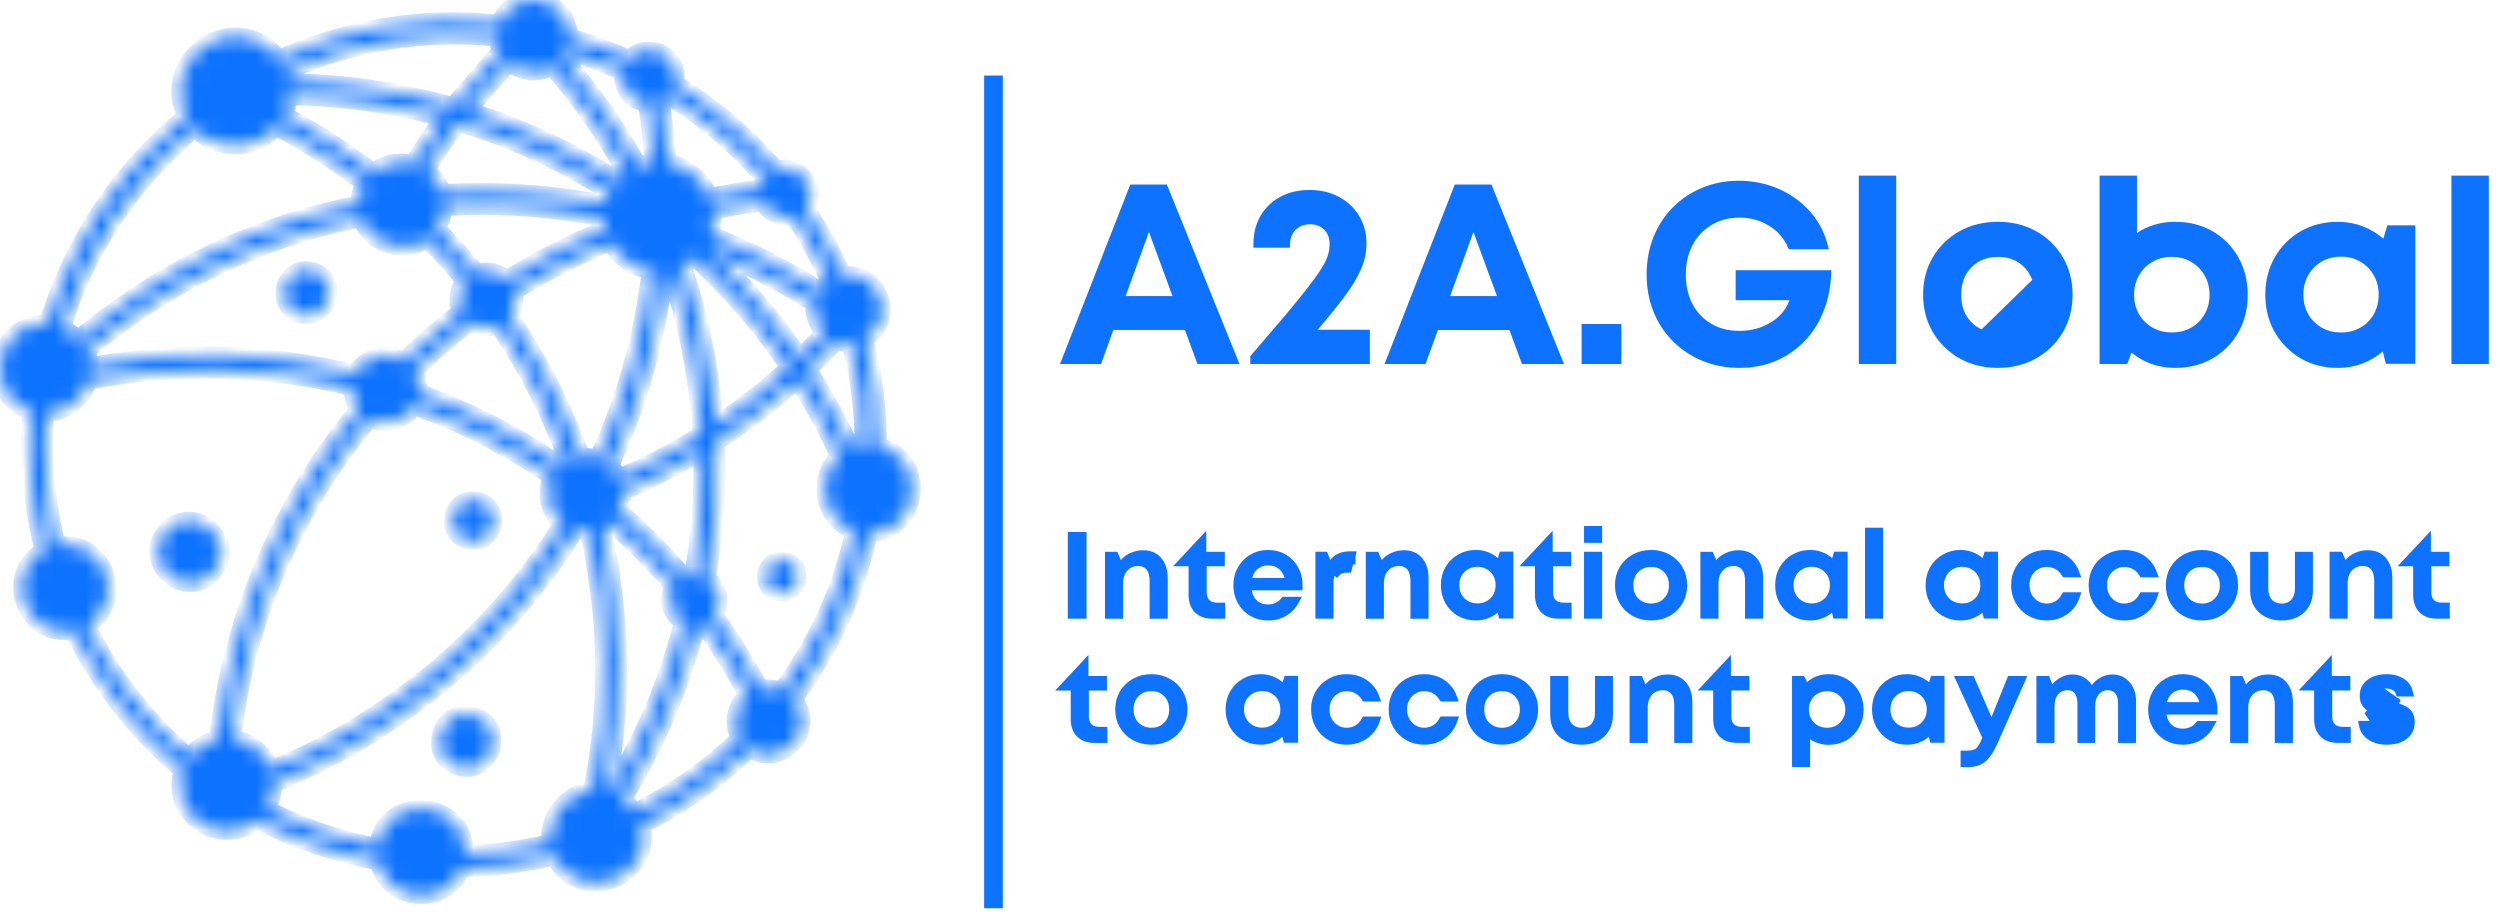 <svg width="161" height="59" viewBox="0 0 161 59" fill="none" xmlns="http://www.w3.org/2000/svg">
<mask id="path-1-inside-1_84_1780" fill="white">
<path d="M13.643 36.957C11.779 38.868 8.877 36.039 10.741 34.124C12.604 32.214 15.506 35.047 13.643 36.957ZM55.979 34.359C55.175 38.147 53.556 41.801 51.125 45.039C52.752 46.922 50.348 49.62 48.289 48.253C46.187 50.295 43.833 51.932 41.333 53.166C42.179 56.657 37.235 58.378 35.685 55.184C33.758 55.655 31.77 55.92 29.75 55.957C28.706 58.489 24.958 58.16 24.348 55.518C21.65 55.022 18.918 54.082 16.535 52.837C14.206 54.761 10.808 52.507 11.733 49.626C8.762 47.141 6.377 44.082 4.691 40.639C1.637 41.201 0.06 37.016 2.771 35.445C2.029 32.574 1.748 29.557 1.991 26.503C-1.175 25.526 -0.377 20.62 3.058 20.82C4.681 15.38 7.86 10.814 11.966 7.472C10.181 3.987 14.708 0.52 17.589 3.328C17.729 3.464 17.85 3.609 17.964 3.762C22.312 1.789 27.193 0.943 32.152 1.487C33.075 -0.936 36.718 -0.222 36.666 2.362C37.977 2.728 39.266 3.197 40.518 3.766C41.76 2.447 43.9 3.647 43.498 5.343C44.208 5.776 44.908 6.255 45.591 6.768C47.214 7.978 48.723 9.393 50.033 10.922C51.454 10.38 52.8 12.086 51.881 13.339C52.827 14.732 53.629 16.195 54.293 17.707C56.662 17.357 57.827 20.62 55.712 21.822C56.291 24.076 56.579 26.393 56.573 28.712C59.825 29.457 59.314 34.312 55.979 34.359ZM49.156 13.057C48.077 13.193 46.995 13.38 45.925 13.605C45.973 14.101 45.914 14.607 45.754 15.082C48.181 16.028 50.539 17.222 52.785 18.657L53.354 18.089C52.987 17.259 52.581 16.445 52.137 15.657C51.804 15.068 51.443 14.486 51.062 13.924C50.331 14.143 49.481 13.778 49.156 13.057ZM26.973 25.245C30.158 26.393 33.237 27.959 36.129 29.947C36.248 29.843 36.379 29.755 36.51 29.682C35.408 26.645 33.927 23.712 32.058 20.97C31.483 21.22 30.804 21.164 30.273 20.793C29.018 21.749 27.814 22.787 26.66 23.91C26.91 24.316 27.014 24.787 26.973 25.245ZM38.968 13.105C39.025 12.86 39.114 12.614 39.229 12.384C36.164 10.432 32.891 8.945 29.514 7.922C28.779 8.907 28.096 9.92 27.464 10.949C27.95 11.289 28.325 11.784 28.502 12.399C32.006 12.187 35.523 12.42 38.968 13.105ZM38.868 14.086C35.487 13.401 32.037 13.168 28.602 13.38C28.564 13.841 28.414 14.289 28.154 14.691C29.06 15.61 29.916 16.559 30.721 17.541C31.358 17.322 32.11 17.457 32.616 17.97C34.645 16.691 36.77 15.605 38.952 14.718C38.906 14.514 38.879 14.299 38.868 14.086ZM23.245 14.086C16.893 15.36 10.804 18.209 5.593 22.614C5.718 22.912 5.791 23.23 5.808 23.549C11.466 22.495 17.285 22.641 22.912 24.024C23.006 23.847 23.127 23.68 23.273 23.532C23.998 22.793 25.131 22.682 25.971 23.216C27.145 22.072 28.373 21.012 29.645 20.041C29.364 19.416 29.448 18.657 29.912 18.11C29.15 17.18 28.335 16.278 27.475 15.405C26.012 16.466 23.841 15.782 23.245 14.086ZM37.45 29.384C37.793 29.347 38.137 29.389 38.473 29.499C40.252 25.647 41.385 21.57 41.854 17.436C40.816 17.274 39.818 16.587 39.302 15.636C37.166 16.503 35.096 17.561 33.112 18.82C33.241 19.337 33.148 19.895 32.829 20.349C34.77 23.195 36.31 26.232 37.45 29.384ZM39.323 30.001C39.558 30.214 39.741 30.466 39.87 30.73C41.677 29.947 43.431 29.03 45.123 27.97C44.918 24.389 44.235 20.841 43.064 17.416C42.991 17.432 42.918 17.443 42.846 17.453C42.36 21.759 41.187 26.001 39.323 30.001ZM39.87 32.855C41.406 34.197 42.814 35.632 44.1 37.141C44.256 37.072 44.423 37.036 44.596 37.026C45.054 34.401 45.241 31.743 45.168 29.097C43.535 30.089 41.85 30.955 40.11 31.697C40.127 32.093 40.048 32.491 39.87 32.855ZM46.066 27.364C47.716 26.264 49.298 25.03 50.789 23.657C49.073 21.116 47.033 18.726 44.731 16.611C44.5 16.809 44.256 16.978 43.993 17.107C45.127 20.439 45.821 23.882 46.066 27.364ZM51.516 22.974C52.037 22.474 52.55 21.957 53.045 21.42C52.591 20.945 52.331 20.28 52.429 19.587C50.248 18.178 47.962 17.003 45.602 16.074C47.841 18.168 49.829 20.501 51.516 22.974ZM42.585 6.501C42.793 7.818 42.939 9.137 43.018 10.457C44.187 10.662 45.258 11.528 45.696 12.651C46.808 12.416 47.925 12.222 49.048 12.082C49.083 11.899 49.156 11.716 49.26 11.553C47.481 9.455 45.362 7.645 43.012 6.199C42.883 6.324 42.741 6.428 42.585 6.501ZM36.237 3.668C38.143 5.855 39.773 8.193 41.129 10.647C41.42 10.53 41.725 10.457 42.037 10.426C41.958 9.168 41.818 7.922 41.618 6.674C40.643 6.57 39.929 5.609 40.089 4.649C38.927 4.122 37.71 3.678 36.448 3.318C36.385 3.439 36.316 3.557 36.237 3.668ZM30.158 7.091C33.504 8.141 36.743 9.632 39.787 11.57L40.279 11.122C38.958 8.73 37.37 6.455 35.523 4.33C34.62 4.857 33.539 4.67 32.818 4.053L30.158 7.091ZM18.439 4.643C18.512 4.843 18.564 5.045 18.602 5.253C22.15 5.301 25.7 5.814 29.145 6.795L32.208 3.266C32.093 3.02 32.027 2.753 32.006 2.468C27.385 1.987 22.718 2.718 18.439 4.643ZM18.314 7.378C20.302 8.432 22.223 9.659 24.05 11.068C24.781 10.443 25.731 10.297 26.57 10.53C27.173 9.545 27.814 8.578 28.508 7.634C25.277 6.747 21.958 6.282 18.633 6.234C18.596 6.626 18.487 7.014 18.314 7.378ZM4.05 21.053L5.062 21.78C10.391 17.301 16.612 14.409 23.089 13.116C23.1 12.672 23.214 12.228 23.435 11.83C21.633 10.443 19.739 9.232 17.77 8.203C16.404 9.753 13.987 9.801 12.556 8.303C8.533 11.611 5.485 16.272 4.05 21.053ZM23.085 26.33C22.787 25.928 22.645 25.449 22.656 24.968C17.077 23.601 11.293 23.48 5.687 24.566C5.316 25.814 4.164 26.582 2.968 26.628C2.743 29.526 3.006 32.386 3.7 35.109C6.721 34.589 8.277 38.701 5.614 40.289C7.202 43.51 9.431 46.378 12.191 48.728C12.608 48.16 13.231 47.73 13.998 47.574C14.864 39.97 17.891 32.557 23.085 26.33ZM17.441 49.511C25.027 46.453 31.812 40.778 36.206 33.701C35.293 32.986 35.033 31.722 35.523 30.726C32.721 28.805 29.739 27.291 26.654 26.18C26.064 27.134 24.802 27.464 23.831 26.968C18.8 33.001 15.856 40.174 14.983 47.539C16.075 47.674 17.073 48.468 17.441 49.511ZM37.852 34.207C37.596 34.222 37.339 34.201 37.093 34.135C32.554 41.489 25.506 47.361 17.62 50.497C17.625 51.087 17.468 51.62 17.191 52.068C19.368 53.187 21.843 54.036 24.291 54.505C24.745 50.962 30.079 51.395 29.954 54.97C31.806 54.918 33.633 54.674 35.408 54.245C35.235 52.674 36.343 51.062 38.102 50.885C39.202 45.372 39.114 39.682 37.852 34.207ZM39.27 50.999C41.41 47.553 42.966 43.853 43.948 40.036C43.143 39.603 42.873 38.539 43.348 37.778C42.104 36.316 40.748 34.932 39.266 33.639C39.118 33.764 38.962 33.868 38.795 33.957C40.089 39.536 40.193 45.341 39.093 50.957C39.15 50.962 39.212 50.978 39.27 50.999ZM48.108 44.786C47.256 43.191 46.291 41.635 45.21 40.147C45.112 40.178 45.012 40.205 44.912 40.216C43.92 44.12 42.335 47.91 40.158 51.437L40.92 52.241C43.373 51.024 45.629 49.432 47.602 47.518C47.1 46.63 47.287 45.462 48.108 44.786ZM54.971 34.191C53.018 33.493 52.429 30.841 54.006 29.395C53.25 27.724 52.356 26.08 51.339 24.493C49.693 25.986 47.952 27.322 46.129 28.501C46.254 31.426 46.062 34.364 45.55 37.266C46.337 37.751 46.548 38.837 46.004 39.572C47.116 41.107 48.112 42.705 48.985 44.353C49.418 44.249 49.877 44.286 50.293 44.453C52.491 41.524 54.162 37.924 54.971 34.191ZM55.566 28.664C55.566 26.424 55.285 24.228 54.741 22.107C54.439 22.124 54.141 22.076 53.875 21.972C53.291 22.61 52.685 23.22 52.068 23.809C53.123 25.443 54.052 27.134 54.841 28.861C55.075 28.764 55.321 28.695 55.566 28.664ZM50.618 36.097C49.266 35.72 48.698 37.782 50.05 38.157C51.395 38.535 51.971 36.472 50.618 36.097ZM30.245 34.855C31.989 35.13 32.412 32.474 30.668 32.197C28.925 31.922 28.502 34.578 30.245 34.855ZM30.485 46.055C28.279 45.445 27.343 48.812 29.556 49.422C31.764 50.032 32.693 46.666 30.485 46.055ZM20.12 17.416C18.262 16.899 17.473 19.739 19.337 20.255C21.195 20.766 21.979 17.928 20.12 17.416Z"/>
</mask>
<path d="M13.643 36.957C11.779 38.868 8.877 36.039 10.741 34.124C12.604 32.214 15.506 35.047 13.643 36.957ZM55.979 34.359C55.175 38.147 53.556 41.801 51.125 45.039C52.752 46.922 50.348 49.62 48.289 48.253C46.187 50.295 43.833 51.932 41.333 53.166C42.179 56.657 37.235 58.378 35.685 55.184C33.758 55.655 31.77 55.92 29.75 55.957C28.706 58.489 24.958 58.16 24.348 55.518C21.65 55.022 18.918 54.082 16.535 52.837C14.206 54.761 10.808 52.507 11.733 49.626C8.762 47.141 6.377 44.082 4.691 40.639C1.637 41.201 0.06 37.016 2.771 35.445C2.029 32.574 1.748 29.557 1.991 26.503C-1.175 25.526 -0.377 20.62 3.058 20.82C4.681 15.38 7.86 10.814 11.966 7.472C10.181 3.987 14.708 0.52 17.589 3.328C17.729 3.464 17.85 3.609 17.964 3.762C22.312 1.789 27.193 0.943 32.152 1.487C33.075 -0.936 36.718 -0.222 36.666 2.362C37.977 2.728 39.266 3.197 40.518 3.766C41.76 2.447 43.9 3.647 43.498 5.343C44.208 5.776 44.908 6.255 45.591 6.768C47.214 7.978 48.723 9.393 50.033 10.922C51.454 10.38 52.8 12.086 51.881 13.339C52.827 14.732 53.629 16.195 54.293 17.707C56.662 17.357 57.827 20.62 55.712 21.822C56.291 24.076 56.579 26.393 56.573 28.712C59.825 29.457 59.314 34.312 55.979 34.359ZM49.156 13.057C48.077 13.193 46.995 13.38 45.925 13.605C45.973 14.101 45.914 14.607 45.754 15.082C48.181 16.028 50.539 17.222 52.785 18.657L53.354 18.089C52.987 17.259 52.581 16.445 52.137 15.657C51.804 15.068 51.443 14.486 51.062 13.924C50.331 14.143 49.481 13.778 49.156 13.057ZM26.973 25.245C30.158 26.393 33.237 27.959 36.129 29.947C36.248 29.843 36.379 29.755 36.51 29.682C35.408 26.645 33.927 23.712 32.058 20.97C31.483 21.22 30.804 21.164 30.273 20.793C29.018 21.749 27.814 22.787 26.66 23.91C26.91 24.316 27.014 24.787 26.973 25.245ZM38.968 13.105C39.025 12.86 39.114 12.614 39.229 12.384C36.164 10.432 32.891 8.945 29.514 7.922C28.779 8.907 28.096 9.92 27.464 10.949C27.95 11.289 28.325 11.784 28.502 12.399C32.006 12.187 35.523 12.42 38.968 13.105ZM38.868 14.086C35.487 13.401 32.037 13.168 28.602 13.38C28.564 13.841 28.414 14.289 28.154 14.691C29.06 15.61 29.916 16.559 30.721 17.541C31.358 17.322 32.11 17.457 32.616 17.97C34.645 16.691 36.77 15.605 38.952 14.718C38.906 14.514 38.879 14.299 38.868 14.086ZM23.245 14.086C16.893 15.36 10.804 18.209 5.593 22.614C5.718 22.912 5.791 23.23 5.808 23.549C11.466 22.495 17.285 22.641 22.912 24.024C23.006 23.847 23.127 23.68 23.273 23.532C23.998 22.793 25.131 22.682 25.971 23.216C27.145 22.072 28.373 21.012 29.645 20.041C29.364 19.416 29.448 18.657 29.912 18.11C29.15 17.18 28.335 16.278 27.475 15.405C26.012 16.466 23.841 15.782 23.245 14.086ZM37.45 29.384C37.793 29.347 38.137 29.389 38.473 29.499C40.252 25.647 41.385 21.57 41.854 17.436C40.816 17.274 39.818 16.587 39.302 15.636C37.166 16.503 35.096 17.561 33.112 18.82C33.241 19.337 33.148 19.895 32.829 20.349C34.77 23.195 36.31 26.232 37.45 29.384ZM39.323 30.001C39.558 30.214 39.741 30.466 39.87 30.73C41.677 29.947 43.431 29.03 45.123 27.97C44.918 24.389 44.235 20.841 43.064 17.416C42.991 17.432 42.918 17.443 42.846 17.453C42.36 21.759 41.187 26.001 39.323 30.001ZM39.87 32.855C41.406 34.197 42.814 35.632 44.1 37.141C44.256 37.072 44.423 37.036 44.596 37.026C45.054 34.401 45.241 31.743 45.168 29.097C43.535 30.089 41.85 30.955 40.11 31.697C40.127 32.093 40.048 32.491 39.87 32.855ZM46.066 27.364C47.716 26.264 49.298 25.03 50.789 23.657C49.073 21.116 47.033 18.726 44.731 16.611C44.5 16.809 44.256 16.978 43.993 17.107C45.127 20.439 45.821 23.882 46.066 27.364ZM51.516 22.974C52.037 22.474 52.55 21.957 53.045 21.42C52.591 20.945 52.331 20.28 52.429 19.587C50.248 18.178 47.962 17.003 45.602 16.074C47.841 18.168 49.829 20.501 51.516 22.974ZM42.585 6.501C42.793 7.818 42.939 9.137 43.018 10.457C44.187 10.662 45.258 11.528 45.696 12.651C46.808 12.416 47.925 12.222 49.048 12.082C49.083 11.899 49.156 11.716 49.26 11.553C47.481 9.455 45.362 7.645 43.012 6.199C42.883 6.324 42.741 6.428 42.585 6.501ZM36.237 3.668C38.143 5.855 39.773 8.193 41.129 10.647C41.42 10.53 41.725 10.457 42.037 10.426C41.958 9.168 41.818 7.922 41.618 6.674C40.643 6.57 39.929 5.609 40.089 4.649C38.927 4.122 37.71 3.678 36.448 3.318C36.385 3.439 36.316 3.557 36.237 3.668ZM30.158 7.091C33.504 8.141 36.743 9.632 39.787 11.57L40.279 11.122C38.958 8.73 37.37 6.455 35.523 4.33C34.62 4.857 33.539 4.67 32.818 4.053L30.158 7.091ZM18.439 4.643C18.512 4.843 18.564 5.045 18.602 5.253C22.15 5.301 25.7 5.814 29.145 6.795L32.208 3.266C32.093 3.02 32.027 2.753 32.006 2.468C27.385 1.987 22.718 2.718 18.439 4.643ZM18.314 7.378C20.302 8.432 22.223 9.659 24.05 11.068C24.781 10.443 25.731 10.297 26.57 10.53C27.173 9.545 27.814 8.578 28.508 7.634C25.277 6.747 21.958 6.282 18.633 6.234C18.596 6.626 18.487 7.014 18.314 7.378ZM4.05 21.053L5.062 21.78C10.391 17.301 16.612 14.409 23.089 13.116C23.1 12.672 23.214 12.228 23.435 11.83C21.633 10.443 19.739 9.232 17.77 8.203C16.404 9.753 13.987 9.801 12.556 8.303C8.533 11.611 5.485 16.272 4.05 21.053ZM23.085 26.33C22.787 25.928 22.645 25.449 22.656 24.968C17.077 23.601 11.293 23.48 5.687 24.566C5.316 25.814 4.164 26.582 2.968 26.628C2.743 29.526 3.006 32.386 3.7 35.109C6.721 34.589 8.277 38.701 5.614 40.289C7.202 43.51 9.431 46.378 12.191 48.728C12.608 48.16 13.231 47.73 13.998 47.574C14.864 39.97 17.891 32.557 23.085 26.33ZM17.441 49.511C25.027 46.453 31.812 40.778 36.206 33.701C35.293 32.986 35.033 31.722 35.523 30.726C32.721 28.805 29.739 27.291 26.654 26.18C26.064 27.134 24.802 27.464 23.831 26.968C18.8 33.001 15.856 40.174 14.983 47.539C16.075 47.674 17.073 48.468 17.441 49.511ZM37.852 34.207C37.596 34.222 37.339 34.201 37.093 34.135C32.554 41.489 25.506 47.361 17.62 50.497C17.625 51.087 17.468 51.62 17.191 52.068C19.368 53.187 21.843 54.036 24.291 54.505C24.745 50.962 30.079 51.395 29.954 54.97C31.806 54.918 33.633 54.674 35.408 54.245C35.235 52.674 36.343 51.062 38.102 50.885C39.202 45.372 39.114 39.682 37.852 34.207ZM39.27 50.999C41.41 47.553 42.966 43.853 43.948 40.036C43.143 39.603 42.873 38.539 43.348 37.778C42.104 36.316 40.748 34.932 39.266 33.639C39.118 33.764 38.962 33.868 38.795 33.957C40.089 39.536 40.193 45.341 39.093 50.957C39.15 50.962 39.212 50.978 39.27 50.999ZM48.108 44.786C47.256 43.191 46.291 41.635 45.21 40.147C45.112 40.178 45.012 40.205 44.912 40.216C43.92 44.12 42.335 47.91 40.158 51.437L40.92 52.241C43.373 51.024 45.629 49.432 47.602 47.518C47.1 46.63 47.287 45.462 48.108 44.786ZM54.971 34.191C53.018 33.493 52.429 30.841 54.006 29.395C53.25 27.724 52.356 26.08 51.339 24.493C49.693 25.986 47.952 27.322 46.129 28.501C46.254 31.426 46.062 34.364 45.55 37.266C46.337 37.751 46.548 38.837 46.004 39.572C47.116 41.107 48.112 42.705 48.985 44.353C49.418 44.249 49.877 44.286 50.293 44.453C52.491 41.524 54.162 37.924 54.971 34.191ZM55.566 28.664C55.566 26.424 55.285 24.228 54.741 22.107C54.439 22.124 54.141 22.076 53.875 21.972C53.291 22.61 52.685 23.22 52.068 23.809C53.123 25.443 54.052 27.134 54.841 28.861C55.075 28.764 55.321 28.695 55.566 28.664ZM50.618 36.097C49.266 35.72 48.698 37.782 50.05 38.157C51.395 38.535 51.971 36.472 50.618 36.097ZM30.245 34.855C31.989 35.13 32.412 32.474 30.668 32.197C28.925 31.922 28.502 34.578 30.245 34.855ZM30.485 46.055C28.279 45.445 27.343 48.812 29.556 49.422C31.764 50.032 32.693 46.666 30.485 46.055ZM20.12 17.416C18.262 16.899 17.473 19.739 19.337 20.255C21.195 20.766 21.979 17.928 20.12 17.416Z" fill="#0D72FF" stroke="#0D72FF" stroke-width="1.067" mask="url(#path-1-inside-1_84_1780)"/>
<path d="M74.969 12.15L79.428 23.175H77.302L76.558 21.158L76.493 20.983H76.307H71.699H71.512L71.448 21.159L70.72 23.175H68.656L72.973 12.15H74.969ZM74.241 14.85L73.989 14.165L73.74 14.851L72.24 18.976L72.11 19.333H72.491H75.507H75.889L75.758 18.975L74.241 14.85Z" fill="#0D72FF" stroke="#0D72FF" stroke-width="0.533"/>
<path d="M84.658 21.062L84.284 21.502H84.861H87.953V23.177H80.786V23.034C81.662 22.016 82.4 21.155 82.998 20.449L82.999 20.448C83.611 19.719 84.105 19.11 84.481 18.623L84.481 18.622C84.854 18.136 85.148 17.726 85.355 17.392L85.355 17.391C85.562 17.053 85.708 16.749 85.784 16.483L85.785 16.482C85.857 16.223 85.894 15.968 85.894 15.718C85.894 15.277 85.758 14.896 85.466 14.605C85.176 14.315 84.801 14.177 84.37 14.177C83.926 14.177 83.542 14.319 83.248 14.613C82.964 14.896 82.825 15.262 82.812 15.685H80.986C80.991 15.068 81.128 14.528 81.393 14.059C81.668 13.581 82.052 13.203 82.549 12.926L82.549 12.926L82.551 12.925C83.041 12.648 83.634 12.502 84.336 12.502C85.015 12.502 85.603 12.643 86.109 12.919L86.109 12.919L86.11 12.92C86.619 13.194 87.013 13.565 87.3 14.04L87.3 14.04L87.3 14.041C87.589 14.511 87.736 15.058 87.736 15.685C87.736 16 87.694 16.319 87.611 16.643C87.529 16.956 87.38 17.317 87.16 17.725L87.159 17.726C86.945 18.126 86.636 18.595 86.225 19.131L86.224 19.132C85.815 19.673 85.294 20.314 84.658 21.062Z" fill="#0D72FF" stroke="#0D72FF" stroke-width="0.533"/>
<path d="M95.868 12.15L100.327 23.175H98.2L97.456 21.158L97.392 20.984H97.206H92.597H92.41L92.347 21.16L91.618 23.175H89.555L93.871 12.15H95.868ZM95.139 14.85L94.888 14.166L94.638 14.851L93.138 18.976L93.008 19.334H93.389H96.406H96.788L96.656 18.975L95.139 14.85Z" fill="#0D72FF" stroke="#0D72FF" stroke-width="0.533"/>
<path d="M102.122 23.176V21.134H104.147V23.176H102.122Z" fill="#0D72FF" stroke="#0D72FF" stroke-width="0.533"/>
<path d="M115.243 19.066H112.043V17.666H117.66C117.625 18.445 117.482 19.163 117.235 19.822L117.235 19.823C116.963 20.558 116.575 21.192 116.074 21.725L116.073 21.726C115.576 22.26 114.983 22.677 114.295 22.98C113.615 23.274 112.856 23.424 112.018 23.424C111.204 23.424 110.453 23.282 109.76 23.002C109.063 22.715 108.457 22.315 107.939 21.801L107.938 21.801C107.42 21.29 107.019 20.682 106.732 19.974C106.45 19.271 106.31 18.508 106.31 17.682C106.31 16.841 106.448 16.075 106.724 15.381C107.005 14.68 107.4 14.072 107.909 13.552C108.416 13.035 109.015 12.632 109.711 12.346L109.711 12.346L109.713 12.345C110.405 12.055 111.155 11.907 111.968 11.907C112.893 11.907 113.74 12.088 114.516 12.441C115.297 12.799 115.948 13.291 116.471 13.919C116.924 14.465 117.243 15.085 117.431 15.782H115.37C115.098 15.182 114.677 14.7 114.111 14.341C113.493 13.945 112.792 13.749 112.018 13.749C111.296 13.749 110.647 13.918 110.08 14.263C109.522 14.6 109.083 15.062 108.767 15.647L108.767 15.647L108.766 15.649C108.452 16.24 108.301 16.92 108.301 17.682C108.301 18.431 108.45 19.103 108.756 19.696L108.756 19.696L108.757 19.698C109.067 20.287 109.506 20.749 110.066 21.079L110.066 21.079C110.634 21.413 111.288 21.574 112.018 21.574C112.813 21.574 113.532 21.384 114.173 20.994C114.814 20.605 115.259 20.081 115.494 19.422L115.621 19.066H115.243Z" fill="#0D72FF" stroke="#0D72FF" stroke-width="0.533"/>
<path d="M119.974 23.176V11.576H121.849V23.176H119.974Z" fill="#0D72FF" stroke="#0D72FF" stroke-width="0.533"/>
<path d="M126.321 22.844C127.004 23.229 127.785 23.425 128.673 23.425C129.541 23.425 130.314 23.229 130.999 22.843C131.687 22.449 132.226 21.922 132.618 21.257C133.008 20.591 133.206 19.836 133.206 18.984C133.206 18.127 133.008 17.37 132.618 16.702L126.321 22.844ZM126.321 22.844C125.638 22.45 125.099 21.922 124.702 21.256C124.312 20.59 124.114 19.836 124.114 18.984C124.114 18.127 124.312 17.37 124.702 16.702C125.099 16.033 125.637 15.508 126.319 15.125C127.003 14.745 127.784 14.55 128.673 14.55C129.541 14.55 130.315 14.745 131.001 15.125C131.687 15.508 132.225 16.033 132.617 16.702L126.321 22.844ZM130.563 20.937L130.564 20.936C131.057 20.429 131.298 19.771 131.298 18.984C131.298 18.198 131.057 17.538 130.564 17.031L130.563 17.031C130.068 16.524 129.43 16.275 128.673 16.275C127.905 16.275 127.259 16.523 126.765 17.031C126.269 17.539 126.031 18.199 126.031 18.984C126.031 19.77 126.269 20.429 126.765 20.936C127.259 21.445 127.905 21.692 128.673 21.692C129.43 21.692 130.068 21.444 130.563 20.937Z" fill="#0D72FF" stroke="#0D72FF" stroke-width="0.533"/>
<path d="M142.353 15.122L142.353 15.122C143.016 15.505 143.535 16.029 143.912 16.697L143.912 16.698C144.292 17.367 144.486 18.125 144.486 18.983C144.486 19.848 144.292 20.61 143.912 21.276L143.912 21.277C143.536 21.941 143.016 22.465 142.352 22.852C141.698 23.23 140.937 23.425 140.061 23.425C139.551 23.425 139.075 23.342 138.635 23.182L138.635 23.182C138.191 23.022 137.794 22.792 137.441 22.496L137.151 22.252L137.019 22.607L136.809 23.175H135.478V11.575H137.353V15.008V15.517L137.771 15.227C138.084 15.011 138.433 14.846 138.82 14.73L138.82 14.73L138.822 14.73C139.213 14.611 139.624 14.55 140.061 14.55C140.937 14.55 141.698 14.744 142.353 15.122ZM141.243 21.332L141.244 21.331C141.652 21.097 141.973 20.773 142.208 20.367L142.208 20.367L142.21 20.365C142.444 19.951 142.561 19.488 142.561 18.983C142.561 18.48 142.444 18.019 142.209 17.609C141.974 17.199 141.654 16.873 141.246 16.637C140.838 16.393 140.374 16.275 139.861 16.275C139.355 16.275 138.891 16.394 138.477 16.636C138.069 16.872 137.746 17.198 137.512 17.61L137.512 17.611C137.281 18.021 137.169 18.482 137.169 18.983C137.169 19.486 137.281 19.945 137.512 20.355L137.512 20.355L137.514 20.359C137.748 20.762 138.071 21.082 138.475 21.321L138.475 21.321L138.478 21.323C138.894 21.561 139.357 21.675 139.861 21.675C140.371 21.675 140.835 21.564 141.243 21.332Z" fill="#0D72FF" stroke="#0D72FF" stroke-width="0.533"/>
<path d="M153.281 22.432C152.915 22.741 152.502 22.985 152.041 23.162C151.583 23.337 151.091 23.427 150.562 23.427C149.709 23.427 148.956 23.232 148.297 22.848C147.637 22.454 147.113 21.927 146.726 21.261C146.346 20.595 146.153 19.834 146.153 18.969C146.153 18.124 146.345 17.37 146.726 16.702C147.114 16.032 147.636 15.507 148.295 15.125C148.955 14.746 149.708 14.552 150.562 14.552C151.101 14.552 151.602 14.645 152.065 14.826L152.065 14.826L152.066 14.826C152.531 15.005 152.946 15.254 153.312 15.57L153.623 15.84L153.742 15.446L153.943 14.777H155.278V23.161H153.855L153.713 22.573L153.611 22.153L153.281 22.432ZM152.134 21.335L152.135 21.334C152.547 21.1 152.872 20.776 153.102 20.367C153.337 19.952 153.453 19.483 153.453 18.969C153.453 18.467 153.337 18.006 153.102 17.596C152.872 17.183 152.549 16.858 152.138 16.622C151.727 16.38 151.265 16.261 150.762 16.261C150.247 16.261 149.78 16.379 149.368 16.622C148.964 16.859 148.646 17.185 148.413 17.596L148.413 17.597C148.182 18.007 148.07 18.468 148.07 18.969C148.07 19.482 148.181 19.946 148.413 20.358L148.413 20.358L148.414 20.361C148.648 20.763 148.966 21.083 149.367 21.323L149.367 21.323L149.37 21.325C149.782 21.564 150.248 21.677 150.762 21.677C151.263 21.677 151.723 21.566 152.134 21.335Z" fill="#0D72FF" stroke="#0D72FF" stroke-width="0.533"/>
<path d="M158.138 23.176V11.576H160.013V23.176H158.138Z" fill="#0D72FF" stroke="#0D72FF" stroke-width="0.533"/>
<path d="M69.032 39.576V34.526H69.707V39.576H69.032Z" fill="#0D72FF" stroke="#0D72FF" stroke-width="0.533"/>
<path d="M74.575 36.102L74.575 36.102L74.576 36.104C74.806 36.365 74.935 36.732 74.935 37.236V39.578H74.302V37.419C74.302 37.071 74.236 36.76 74.061 36.532C73.876 36.291 73.603 36.186 73.293 36.186C72.926 36.186 72.61 36.317 72.382 36.588C72.156 36.85 72.06 37.191 72.06 37.578V39.578H71.427V35.803H71.783L71.939 36.173L72.11 36.578L72.391 36.239C72.522 36.081 72.694 35.952 72.911 35.854L72.911 35.854L72.915 35.853C73.127 35.754 73.359 35.703 73.618 35.703C74.04 35.703 74.349 35.841 74.575 36.102Z" fill="#0D72FF" stroke="#0D72FF" stroke-width="0.533"/>
<path d="M76.544 36.202H76.158L77.419 34.854V35.536V35.802H77.686H78.611V36.202H77.711H77.445V36.469V38.152C77.445 38.406 77.512 38.641 77.686 38.821L77.686 38.821L77.689 38.824C77.87 39.005 78.114 39.077 78.378 39.077H78.636V39.577H78.078C77.659 39.577 77.358 39.459 77.141 39.247C76.93 39.031 76.811 38.728 76.811 38.302V36.469V36.202H76.544Z" fill="#0D72FF" stroke="#0D72FF" stroke-width="0.533"/>
<path d="M81.663 39.193C81.905 39.193 82.133 39.141 82.335 39.026C82.488 38.942 82.617 38.833 82.719 38.701H83.395C83.254 38.955 83.067 39.165 82.833 39.335C82.498 39.573 82.111 39.693 81.663 39.693C81.283 39.693 80.949 39.606 80.655 39.437C80.357 39.261 80.124 39.025 79.954 38.721L79.954 38.721L79.953 38.719C79.782 38.42 79.696 38.081 79.696 37.693C79.696 37.3 79.783 36.962 79.952 36.668L79.952 36.668L79.954 36.666C80.125 36.362 80.358 36.124 80.657 35.948L80.657 35.948L80.657 35.947C80.95 35.774 81.284 35.685 81.663 35.685C82.063 35.685 82.403 35.778 82.69 35.953C82.984 36.136 83.21 36.374 83.37 36.67L83.37 36.67L83.371 36.672C83.536 36.97 83.621 37.302 83.621 37.676C83.621 37.701 83.621 37.726 83.62 37.751H80.613H80.296L80.35 38.063C80.408 38.4 80.549 38.685 80.787 38.894L80.787 38.894L80.792 38.898C81.035 39.1 81.332 39.193 81.663 39.193ZM80.387 37.156L80.309 37.485H80.646H82.73H83.096L82.984 37.136C82.885 36.829 82.726 36.575 82.494 36.4C82.261 36.223 81.978 36.143 81.663 36.143C81.353 36.143 81.075 36.233 80.841 36.416C80.606 36.599 80.459 36.854 80.387 37.156Z" fill="#0D72FF" stroke="#0D72FF" stroke-width="0.533"/>
<path d="M87.028 35.774H86.911C86.439 35.774 86.108 35.931 85.879 36.222L85.593 36.587L85.421 36.156L85.28 35.799H84.978V39.574H85.611V37.599C85.611 37.225 85.682 36.892 85.887 36.663C85.887 36.663 85.887 36.663 85.887 36.663L86.086 36.841C86.223 36.687 86.461 36.607 86.794 36.607L87.028 35.774ZM87.028 35.774V36.341V35.774Z" fill="#0D72FF" stroke="#0D72FF" stroke-width="0.533"/>
<path d="M91.372 36.102L91.372 36.102L91.373 36.104C91.603 36.365 91.732 36.732 91.732 37.236V39.578H91.099V37.419C91.099 37.071 91.033 36.76 90.858 36.532C90.673 36.291 90.4 36.186 90.09 36.186C89.722 36.186 89.407 36.317 89.179 36.588C88.953 36.85 88.857 37.191 88.857 37.578V39.578H88.224V35.803H88.58L88.736 36.173L88.907 36.578L89.187 36.239C89.319 36.081 89.491 35.952 89.708 35.854L89.708 35.854L89.712 35.853C89.924 35.754 90.156 35.703 90.415 35.703C90.836 35.703 91.146 35.841 91.372 36.102Z" fill="#0D72FF" stroke="#0D72FF" stroke-width="0.533"/>
<path d="M95.051 39.691C94.665 39.691 94.326 39.604 94.026 39.435C93.728 39.259 93.493 39.022 93.316 38.717C93.146 38.418 93.06 38.075 93.06 37.683C93.06 37.291 93.146 36.953 93.315 36.658C93.492 36.355 93.728 36.12 94.026 35.947L94.026 35.947L94.027 35.947C94.327 35.773 94.665 35.683 95.051 35.683C95.297 35.683 95.522 35.725 95.729 35.806L95.729 35.806L95.732 35.808C95.941 35.886 96.127 35.997 96.292 36.142L96.604 36.416L96.723 36.018L96.791 35.791H97.193V39.566H96.753L96.711 39.388L96.609 38.963L96.278 39.247C96.113 39.389 95.926 39.498 95.717 39.575L95.717 39.575L95.716 39.575C95.514 39.651 95.292 39.691 95.051 39.691ZM95.881 38.941L95.881 38.941L95.882 38.94C96.101 38.817 96.276 38.645 96.4 38.422C96.525 38.2 96.585 37.952 96.585 37.683C96.585 37.415 96.525 37.168 96.401 36.945L96.401 36.945L96.4 36.944C96.277 36.725 96.103 36.551 95.884 36.427C95.663 36.299 95.417 36.233 95.151 36.233C94.879 36.233 94.631 36.298 94.41 36.427C94.188 36.551 94.017 36.726 93.894 36.944L93.894 36.944L93.893 36.945C93.769 37.168 93.71 37.415 93.71 37.683C93.71 37.953 93.769 38.201 93.894 38.423L93.894 38.423L93.895 38.425C94.019 38.638 94.189 38.811 94.409 38.939L94.409 38.939L94.412 38.94C94.634 39.066 94.882 39.125 95.151 39.125C95.414 39.125 95.659 39.065 95.881 38.941Z" fill="#0D72FF" stroke="#0D72FF" stroke-width="0.533"/>
<path d="M98.849 36.202H98.463L99.724 34.854V35.536V35.802H99.991H100.916V36.202H100.016H99.749V36.469V38.152C99.749 38.406 99.817 38.641 99.991 38.821L99.991 38.821L99.994 38.824C100.175 39.005 100.418 39.077 100.683 39.077H100.941V39.577H100.383C99.964 39.577 99.662 39.459 99.446 39.247C99.234 39.031 99.116 38.728 99.116 38.302V36.469V36.202H98.849Z" fill="#0D72FF" stroke="#0D72FF" stroke-width="0.533"/>
<path d="M102.278 34.692V34.142H102.912V34.692H102.278ZM102.278 39.575V35.8H102.912V39.575H102.278Z" fill="#0D72FF" stroke="#0D72FF" stroke-width="0.533"/>
<path d="M105.267 35.949L105.267 35.949L105.268 35.949C105.579 35.773 105.933 35.683 106.337 35.683C106.733 35.683 107.082 35.773 107.388 35.948L107.388 35.948L107.392 35.95C107.705 36.123 107.949 36.358 108.123 36.659L108.123 36.659L108.124 36.66C108.297 36.954 108.387 37.296 108.387 37.691C108.387 38.077 108.298 38.416 108.123 38.716L108.123 38.716C107.948 39.019 107.705 39.256 107.39 39.434C107.084 39.603 106.733 39.691 106.337 39.691C105.933 39.691 105.578 39.603 105.267 39.434C104.958 39.256 104.713 39.019 104.534 38.715C104.36 38.415 104.271 38.077 104.271 37.691C104.271 37.296 104.36 36.955 104.533 36.661C104.713 36.358 104.957 36.123 105.267 35.949ZM105.315 36.645L105.315 36.645L105.314 36.646C105.043 36.922 104.921 37.282 104.921 37.691C104.921 38.098 105.044 38.453 105.314 38.728L105.314 38.728L105.315 38.73C105.587 39.002 105.935 39.133 106.337 39.133C106.735 39.133 107.076 39.001 107.343 38.729C107.617 38.455 107.746 38.101 107.746 37.691C107.746 37.279 107.618 36.92 107.343 36.645C107.076 36.373 106.735 36.242 106.337 36.242C105.935 36.242 105.587 36.373 105.315 36.645Z" fill="#0D72FF" stroke="#0D72FF" stroke-width="0.533"/>
<path d="M112.919 36.102L112.919 36.102L112.92 36.103C113.15 36.365 113.279 36.732 113.279 37.236V39.577H112.646V37.419C112.646 37.07 112.58 36.76 112.405 36.532C112.22 36.291 111.947 36.185 111.637 36.185C111.269 36.185 110.953 36.317 110.726 36.588C110.5 36.85 110.404 37.191 110.404 37.577V39.577H109.771V35.802H110.127L110.283 36.172L110.454 36.578L110.734 36.239C110.866 36.08 111.038 35.952 111.255 35.854L111.255 35.854L111.258 35.852C111.471 35.753 111.703 35.702 111.962 35.702C112.383 35.702 112.693 35.841 112.919 36.102Z" fill="#0D72FF" stroke="#0D72FF" stroke-width="0.533"/>
<path d="M116.579 39.693C116.193 39.693 115.854 39.605 115.553 39.436C115.255 39.26 115.02 39.023 114.843 38.718C114.673 38.419 114.587 38.077 114.587 37.684C114.587 37.292 114.673 36.954 114.843 36.66C115.02 36.356 115.255 36.121 115.554 35.949L115.554 35.949L115.554 35.948C115.854 35.773 116.193 35.684 116.579 35.684C116.824 35.684 117.05 35.727 117.256 35.807L117.256 35.807L117.26 35.809C117.468 35.887 117.655 35.998 117.819 36.143L118.131 36.417L118.251 36.019L118.319 35.792H118.72V39.568H118.281L118.238 39.389L118.136 38.964L117.805 39.248C117.64 39.39 117.453 39.499 117.245 39.576L117.245 39.576L117.243 39.576C117.041 39.652 116.819 39.693 116.579 39.693ZM117.409 38.942L117.409 38.942L117.41 38.941C117.628 38.818 117.803 38.646 117.928 38.423C118.053 38.201 118.112 37.953 118.112 37.684C118.112 37.416 118.053 37.169 117.928 36.946L117.928 36.946L117.928 36.945C117.804 36.726 117.63 36.552 117.411 36.428C117.191 36.3 116.945 36.234 116.679 36.234C116.407 36.234 116.158 36.299 115.938 36.428C115.716 36.552 115.544 36.727 115.421 36.945L115.421 36.945L115.421 36.946C115.296 37.169 115.237 37.416 115.237 37.684C115.237 37.954 115.296 38.202 115.421 38.424L115.421 38.424L115.423 38.426C115.546 38.639 115.717 38.812 115.936 38.94L115.936 38.94L115.939 38.941C116.161 39.067 116.409 39.126 116.679 39.126C116.941 39.126 117.187 39.066 117.409 38.942Z" fill="#0D72FF" stroke="#0D72FF" stroke-width="0.533"/>
<path d="M120.372 39.575V34.25H121.005V39.575H120.372Z" fill="#0D72FF" stroke="#0D72FF" stroke-width="0.533"/>
<path d="M126.266 39.693C125.88 39.693 125.541 39.606 125.241 39.437C124.943 39.261 124.707 39.024 124.531 38.719C124.361 38.42 124.274 38.077 124.274 37.685C124.274 37.292 124.361 36.954 124.53 36.66C124.707 36.356 124.943 36.121 125.241 35.949L125.241 35.949L125.242 35.949C125.542 35.774 125.88 35.685 126.266 35.685C126.512 35.685 126.737 35.727 126.944 35.808L126.944 35.808L126.947 35.809C127.156 35.888 127.342 35.999 127.507 36.143L127.819 36.418L127.938 36.02L128.006 35.793H128.408V39.568H127.968L127.926 39.389L127.824 38.965L127.493 39.249C127.328 39.39 127.141 39.499 126.932 39.576L126.932 39.576L126.931 39.577C126.729 39.652 126.507 39.693 126.266 39.693ZM127.096 38.943L127.096 38.943L127.097 38.942C127.315 38.819 127.491 38.647 127.615 38.423C127.74 38.202 127.799 37.954 127.799 37.685C127.799 37.417 127.74 37.169 127.616 36.946L127.616 36.946L127.615 36.945C127.491 36.726 127.317 36.552 127.099 36.428C126.878 36.3 126.632 36.235 126.366 36.235C126.094 36.235 125.846 36.299 125.625 36.428C125.403 36.553 125.232 36.728 125.109 36.945L125.109 36.945L125.108 36.946C124.984 37.169 124.924 37.417 124.924 37.685C124.924 37.954 124.984 38.202 125.109 38.424L125.109 38.424L125.11 38.426C125.233 38.639 125.404 38.812 125.624 38.94L125.624 38.94L125.627 38.942C125.848 39.067 126.097 39.126 126.366 39.126C126.629 39.126 126.874 39.066 127.096 38.943Z" fill="#0D72FF" stroke="#0D72FF" stroke-width="0.533"/>
<path d="M133.012 38.408H133.671C133.603 38.602 133.508 38.779 133.387 38.939L133.386 38.939C133.206 39.178 132.981 39.361 132.708 39.493L132.708 39.493L132.707 39.494C132.441 39.624 132.14 39.691 131.799 39.691C131.414 39.691 131.072 39.602 130.765 39.427C130.46 39.251 130.223 39.014 130.047 38.709C129.871 38.401 129.782 38.06 129.782 37.675C129.782 37.285 129.872 36.947 130.045 36.652C130.222 36.355 130.459 36.121 130.764 35.949L130.764 35.949L130.765 35.948C131.071 35.773 131.417 35.683 131.807 35.683C132.142 35.683 132.442 35.749 132.71 35.874C132.977 36.002 133.2 36.18 133.379 36.413C133.494 36.562 133.584 36.727 133.65 36.908H133.007C132.895 36.725 132.748 36.573 132.567 36.458C132.338 36.312 132.079 36.242 131.799 36.242C131.544 36.242 131.31 36.309 131.101 36.439C130.894 36.564 130.729 36.738 130.608 36.952L130.608 36.952L130.607 36.954C130.486 37.173 130.432 37.42 130.432 37.683C130.432 37.944 130.486 38.188 130.606 38.41L130.606 38.41L130.608 38.413C130.728 38.629 130.892 38.805 131.098 38.934C131.31 39.068 131.545 39.133 131.799 39.133C132.084 39.133 132.346 39.06 132.575 38.903L132.575 38.903L132.579 38.9C132.756 38.773 132.9 38.606 133.012 38.408Z" fill="#0D72FF" stroke="#0D72FF" stroke-width="0.533"/>
<path d="M138.004 38.409H138.663C138.595 38.603 138.5 38.78 138.379 38.94L138.378 38.94C138.198 39.179 137.973 39.362 137.7 39.494L137.7 39.494L137.699 39.495C137.433 39.625 137.132 39.693 136.791 39.693C136.406 39.693 136.065 39.603 135.757 39.428C135.452 39.252 135.215 39.014 135.039 38.71C134.864 38.402 134.774 38.061 134.774 37.676C134.774 37.285 134.864 36.948 135.037 36.653C135.214 36.356 135.451 36.122 135.756 35.95L135.756 35.95L135.757 35.949C136.063 35.774 136.409 35.684 136.799 35.684C137.134 35.684 137.434 35.75 137.702 35.875C137.969 36.003 138.192 36.181 138.371 36.413C138.486 36.563 138.577 36.728 138.643 36.909H137.999C137.887 36.726 137.74 36.574 137.559 36.459C137.33 36.313 137.071 36.242 136.791 36.242C136.536 36.242 136.302 36.31 136.094 36.44C135.886 36.565 135.721 36.739 135.601 36.953L135.601 36.953L135.6 36.955C135.478 37.174 135.424 37.421 135.424 37.684C135.424 37.945 135.478 38.19 135.598 38.411L135.598 38.411L135.6 38.414C135.721 38.63 135.884 38.806 136.09 38.935C136.302 39.069 136.538 39.134 136.791 39.134C137.076 39.134 137.339 39.061 137.567 38.904L137.567 38.904L137.572 38.901C137.748 38.774 137.892 38.607 138.004 38.409Z" fill="#0D72FF" stroke="#0D72FF" stroke-width="0.533"/>
<path d="M140.744 35.951L140.744 35.951L140.745 35.95C141.055 35.775 141.409 35.685 141.814 35.685C142.209 35.685 142.559 35.775 142.865 35.95L142.865 35.95L142.868 35.951C143.182 36.125 143.425 36.36 143.6 36.66L143.6 36.66L143.601 36.662C143.774 36.956 143.864 37.298 143.864 37.693C143.864 38.079 143.774 38.417 143.6 38.717L143.6 38.718C143.425 39.02 143.181 39.258 142.867 39.435C142.56 39.605 142.21 39.693 141.814 39.693C141.409 39.693 141.055 39.605 140.744 39.435C140.434 39.258 140.19 39.02 140.011 38.717C139.836 38.417 139.747 38.078 139.747 37.693C139.747 37.298 139.837 36.956 140.01 36.662C140.19 36.36 140.434 36.124 140.744 35.951ZM140.792 36.646L140.792 36.646L140.79 36.648C140.519 36.924 140.397 37.283 140.397 37.693C140.397 38.1 140.52 38.455 140.79 38.73L140.79 38.73L140.792 38.731C141.064 39.004 141.412 39.135 141.814 39.135C142.211 39.135 142.553 39.003 142.82 38.731C143.093 38.457 143.222 38.102 143.222 37.693C143.222 37.281 143.094 36.922 142.82 36.647C142.553 36.375 142.211 36.243 141.814 36.243C141.412 36.243 141.064 36.374 140.792 36.646Z" fill="#0D72FF" stroke="#0D72FF" stroke-width="0.533"/>
<path d="M146.001 39.483L146.001 39.483C145.737 39.345 145.535 39.154 145.39 38.909C145.251 38.669 145.177 38.378 145.177 38.027V35.802H145.81V37.894C145.81 38.242 145.896 38.552 146.101 38.787L146.101 38.787L146.103 38.788C146.316 39.028 146.607 39.136 146.935 39.136C147.266 39.136 147.559 39.029 147.77 38.785L147.77 38.785L147.772 38.783C147.974 38.545 148.06 38.238 148.06 37.894V35.802H148.685V38.027C148.685 38.378 148.61 38.67 148.471 38.91L148.471 38.911C148.33 39.155 148.131 39.345 147.869 39.483L147.869 39.483L147.868 39.484C147.613 39.62 147.303 39.694 146.935 39.694C146.572 39.694 146.261 39.62 146.001 39.483Z" fill="#0D72FF" stroke="#0D72FF" stroke-width="0.533"/>
<path d="M153.439 36.099L153.439 36.099L153.44 36.101C153.67 36.363 153.798 36.729 153.798 37.233V39.575H153.165V37.416C153.165 37.068 153.099 36.757 152.924 36.529C152.739 36.288 152.467 36.183 152.157 36.183C151.789 36.183 151.473 36.314 151.245 36.585C151.02 36.847 150.923 37.188 150.923 37.575V39.575H150.29V35.8H150.647L150.803 36.17L150.974 36.575L151.254 36.236C151.385 36.078 151.557 35.949 151.775 35.851L151.775 35.851L151.778 35.85C151.99 35.751 152.222 35.7 152.482 35.7C152.903 35.7 153.213 35.839 153.439 36.099Z" fill="#0D72FF" stroke="#0D72FF" stroke-width="0.533"/>
<path d="M155.408 36.201H155.021L156.283 34.853V35.534V35.801H156.549H157.474V36.201H156.574H156.308V36.468V38.151C156.308 38.404 156.376 38.639 156.549 38.819L156.549 38.819L156.553 38.823C156.733 39.004 156.977 39.076 157.241 39.076H157.499V39.576H156.941C156.523 39.576 156.221 39.458 156.005 39.246C155.793 39.03 155.674 38.727 155.674 38.301V36.468V36.201H155.408Z" fill="#0D72FF" stroke="#0D72FF" stroke-width="0.533"/>
<path d="M68.955 44.202H68.568L69.83 42.854V43.535V43.802H70.096H71.021V44.202H70.121H69.855V44.468V46.152C69.855 46.405 69.922 46.64 70.096 46.82L70.096 46.82L70.1 46.824C70.28 47.005 70.524 47.077 70.788 47.077H71.046V47.577H70.488C70.07 47.577 69.768 47.459 69.552 47.247C69.34 47.031 69.221 46.728 69.221 46.302V44.468V44.202H68.955Z" fill="#0D72FF" stroke="#0D72FF" stroke-width="0.533"/>
<path d="M73.084 43.949L73.084 43.949L73.085 43.949C73.395 43.773 73.749 43.683 74.154 43.683C74.549 43.683 74.899 43.773 75.205 43.948L75.205 43.948L75.208 43.95C75.522 44.123 75.765 44.358 75.94 44.659L75.94 44.659L75.941 44.66C76.114 44.954 76.204 45.296 76.204 45.691C76.204 46.077 76.114 46.416 75.94 46.716L75.939 46.716C75.765 47.019 75.521 47.256 75.207 47.434C74.9 47.603 74.55 47.691 74.154 47.691C73.749 47.691 73.395 47.603 73.084 47.434C72.774 47.256 72.53 47.019 72.35 46.715C72.176 46.415 72.087 46.077 72.087 45.691C72.087 45.296 72.177 44.955 72.35 44.661C72.529 44.358 72.774 44.123 73.084 43.949ZM73.132 44.645L73.132 44.645L73.13 44.646C72.859 44.922 72.737 45.282 72.737 45.691C72.737 46.098 72.86 46.453 73.13 46.728L73.13 46.728L73.132 46.73C73.404 47.002 73.751 47.133 74.154 47.133C74.551 47.133 74.892 47.001 75.16 46.729C75.433 46.455 75.562 46.101 75.562 45.691C75.562 45.279 75.434 44.92 75.16 44.645C74.892 44.373 74.551 44.242 74.154 44.242C73.751 44.242 73.404 44.373 73.132 44.645Z" fill="#0D72FF" stroke="#0D72FF" stroke-width="0.533"/>
<path d="M81.188 47.691C80.802 47.691 80.463 47.604 80.163 47.435C79.864 47.259 79.629 47.022 79.453 46.717C79.283 46.418 79.196 46.075 79.196 45.683C79.196 45.291 79.283 44.953 79.452 44.658C79.629 44.355 79.864 44.12 80.163 43.947L80.163 43.947L80.164 43.947C80.464 43.773 80.802 43.683 81.188 43.683C81.434 43.683 81.659 43.725 81.866 43.806L81.866 43.806L81.869 43.808C82.078 43.886 82.264 43.997 82.429 44.142L82.741 44.416L82.86 44.018L82.928 43.791H83.33V47.566H82.89L82.847 47.388L82.746 46.963L82.415 47.247C82.25 47.389 82.063 47.498 81.854 47.575L81.854 47.575L81.853 47.575C81.651 47.651 81.428 47.691 81.188 47.691ZM82.018 46.941L82.018 46.941L82.019 46.94C82.237 46.817 82.413 46.645 82.537 46.422C82.662 46.2 82.721 45.952 82.721 45.683C82.721 45.415 82.662 45.168 82.537 44.945L82.537 44.945L82.537 44.944C82.413 44.725 82.239 44.551 82.021 44.427C81.8 44.299 81.554 44.233 81.288 44.233C81.016 44.233 80.767 44.298 80.547 44.427C80.325 44.551 80.154 44.726 80.031 44.944L80.031 44.944L80.03 44.945C79.906 45.168 79.846 45.415 79.846 45.683C79.846 45.953 79.906 46.201 80.031 46.423L80.031 46.423L80.032 46.425C80.155 46.638 80.326 46.811 80.546 46.939L80.546 46.939L80.549 46.94C80.77 47.066 81.019 47.125 81.288 47.125C81.551 47.125 81.796 47.065 82.018 46.941Z" fill="#0D72FF" stroke="#0D72FF" stroke-width="0.533"/>
<path d="M87.93 46.409H88.589C88.521 46.603 88.426 46.779 88.305 46.939L88.304 46.94C88.124 47.178 87.899 47.362 87.626 47.494L87.626 47.494L87.625 47.494C87.359 47.624 87.058 47.692 86.717 47.692C86.332 47.692 85.99 47.603 85.683 47.428C85.378 47.251 85.141 47.014 84.965 46.709C84.789 46.402 84.7 46.061 84.7 45.675C84.7 45.285 84.79 44.947 84.963 44.653C85.139 44.355 85.376 44.122 85.682 43.949L85.682 43.949L85.683 43.949C85.989 43.773 86.335 43.684 86.725 43.684C87.06 43.684 87.36 43.749 87.628 43.875C87.895 44.003 88.118 44.181 88.297 44.413C88.412 44.562 88.502 44.727 88.568 44.909H87.925C87.813 44.726 87.666 44.574 87.485 44.459C87.256 44.313 86.997 44.242 86.717 44.242C86.462 44.242 86.228 44.31 86.019 44.44C85.812 44.565 85.647 44.739 85.526 44.953L85.526 44.953L85.525 44.954C85.404 45.174 85.35 45.42 85.35 45.684C85.35 45.944 85.404 46.189 85.524 46.411L85.524 46.411L85.526 46.414C85.647 46.63 85.81 46.805 86.016 46.934C86.228 47.069 86.463 47.134 86.717 47.134C87.002 47.134 87.264 47.06 87.493 46.904L87.493 46.904L87.497 46.9C87.674 46.773 87.817 46.607 87.93 46.409Z" fill="#0D72FF" stroke="#0D72FF" stroke-width="0.533"/>
<path d="M92.926 46.408H93.585C93.517 46.602 93.422 46.779 93.301 46.939L93.3 46.939C93.12 47.178 92.895 47.361 92.622 47.493L92.622 47.493L92.621 47.494C92.355 47.624 92.054 47.691 91.713 47.691C91.328 47.691 90.986 47.602 90.679 47.427C90.374 47.251 90.137 47.014 89.961 46.709C89.785 46.401 89.696 46.06 89.696 45.675C89.696 45.285 89.786 44.947 89.959 44.652C90.136 44.355 90.373 44.121 90.678 43.949L90.678 43.949L90.679 43.948C90.985 43.773 91.331 43.683 91.721 43.683C92.056 43.683 92.356 43.749 92.624 43.874C92.891 44.002 93.114 44.18 93.293 44.413C93.408 44.562 93.499 44.727 93.564 44.908H92.921C92.809 44.725 92.662 44.573 92.481 44.458C92.252 44.312 91.993 44.242 91.713 44.242C91.458 44.242 91.224 44.309 91.015 44.439C90.808 44.564 90.643 44.738 90.522 44.952L90.522 44.952L90.521 44.954C90.4 45.173 90.346 45.42 90.346 45.683C90.346 45.944 90.4 46.188 90.52 46.41L90.52 46.41L90.522 46.413C90.643 46.629 90.806 46.805 91.012 46.934C91.224 47.068 91.459 47.133 91.713 47.133C91.998 47.133 92.26 47.06 92.489 46.903L92.489 46.903L92.493 46.9C92.67 46.773 92.814 46.606 92.926 46.408Z" fill="#0D72FF" stroke="#0D72FF" stroke-width="0.533"/>
<path d="M95.666 43.949L95.666 43.949L95.667 43.949C95.977 43.773 96.331 43.683 96.736 43.683C97.131 43.683 97.481 43.773 97.787 43.948L97.787 43.948L97.79 43.95C98.104 44.123 98.347 44.358 98.522 44.659L98.522 44.659L98.523 44.66C98.696 44.954 98.786 45.296 98.786 45.691C98.786 46.077 98.696 46.416 98.522 46.716L98.522 46.716C98.347 47.019 98.103 47.256 97.789 47.434C97.482 47.603 97.132 47.691 96.736 47.691C96.331 47.691 95.977 47.603 95.666 47.434C95.356 47.256 95.112 47.019 94.932 46.715C94.758 46.415 94.669 46.077 94.669 45.691C94.669 45.296 94.759 44.955 94.932 44.661C95.112 44.358 95.356 44.123 95.666 43.949ZM95.714 44.645L95.714 44.645L95.712 44.646C95.441 44.922 95.319 45.282 95.319 45.691C95.319 46.098 95.442 46.453 95.712 46.728L95.712 46.728L95.714 46.73C95.986 47.002 96.334 47.133 96.736 47.133C97.133 47.133 97.475 47.001 97.742 46.729C98.015 46.455 98.144 46.101 98.144 45.691C98.144 45.279 98.016 44.92 97.742 44.645C97.475 44.373 97.133 44.242 96.736 44.242C96.334 44.242 95.986 44.373 95.714 44.645Z" fill="#0D72FF" stroke="#0D72FF" stroke-width="0.533"/>
<path d="M100.923 47.481L100.922 47.481C100.659 47.343 100.457 47.152 100.312 46.907C100.173 46.667 100.099 46.376 100.099 46.025V43.8H100.732V45.892C100.732 46.24 100.818 46.55 101.023 46.785L101.023 46.785L101.025 46.786C101.238 47.026 101.529 47.134 101.857 47.134C102.188 47.134 102.481 47.027 102.692 46.783L102.692 46.783L102.694 46.781C102.895 46.543 102.982 46.236 102.982 45.892V43.8H103.607V46.025C103.607 46.376 103.532 46.668 103.393 46.908L103.393 46.909C103.252 47.153 103.053 47.343 102.791 47.481L102.791 47.481L102.79 47.482C102.535 47.618 102.225 47.692 101.857 47.692C101.494 47.692 101.183 47.618 100.923 47.481Z" fill="#0D72FF" stroke="#0D72FF" stroke-width="0.533"/>
<path d="M108.36 44.101L108.36 44.101L108.362 44.103C108.591 44.365 108.72 44.731 108.72 45.235V47.577H108.087V45.418C108.087 45.07 108.021 44.759 107.846 44.531C107.661 44.29 107.389 44.185 107.079 44.185C106.711 44.185 106.395 44.316 106.167 44.587C105.942 44.849 105.845 45.19 105.845 45.577V47.577H105.212V43.802H105.568L105.725 44.172L105.895 44.577L106.176 44.239C106.307 44.08 106.479 43.951 106.696 43.853L106.696 43.853L106.7 43.852C106.912 43.753 107.144 43.702 107.404 43.702C107.825 43.702 108.134 43.84 108.36 44.101Z" fill="#0D72FF" stroke="#0D72FF" stroke-width="0.533"/>
<path d="M110.33 44.201H109.943L111.205 42.853V43.535V43.801H111.471H112.396V44.201H111.496H111.23V44.468V46.151C111.23 46.405 111.297 46.64 111.471 46.82L111.471 46.82L111.474 46.823C111.655 47.004 111.899 47.076 112.163 47.076H112.421V47.576H111.863C111.444 47.576 111.143 47.459 110.927 47.246C110.715 47.03 110.596 46.727 110.596 46.301V44.468V44.201H110.33Z" fill="#0D72FF" stroke="#0D72FF" stroke-width="0.533"/>
<path d="M118.779 43.946L118.779 43.946L118.781 43.947C119.077 44.119 119.31 44.354 119.483 44.657L119.483 44.657L119.485 44.66C119.658 44.954 119.748 45.296 119.748 45.691C119.748 46.082 119.658 46.425 119.484 46.724L119.484 46.724L119.483 46.727C119.31 47.031 119.077 47.268 118.781 47.444C118.485 47.612 118.147 47.7 117.756 47.7C117.56 47.7 117.374 47.671 117.197 47.613L117.197 47.613L117.192 47.611C117.016 47.558 116.861 47.484 116.726 47.39L116.306 47.096V47.608V49.133H115.673V43.8H116.018L116.144 44.046L116.302 44.356L116.56 44.123C116.711 43.986 116.889 43.878 117.093 43.799C117.294 43.724 117.514 43.683 117.756 43.683C118.147 43.683 118.485 43.773 118.779 43.946ZM118.395 46.949L118.395 46.949L118.4 46.946C118.616 46.819 118.789 46.644 118.913 46.424C119.041 46.205 119.106 45.959 119.106 45.691C119.106 45.42 119.041 45.172 118.913 44.951C118.789 44.732 118.615 44.559 118.397 44.435C118.177 44.307 117.931 44.242 117.665 44.242C117.392 44.242 117.143 44.306 116.922 44.436C116.708 44.56 116.536 44.733 116.41 44.948L116.41 44.948L116.407 44.953C116.282 45.176 116.223 45.424 116.223 45.691C116.223 45.956 116.283 46.202 116.407 46.423L116.407 46.423L116.409 46.425C116.535 46.643 116.707 46.817 116.919 46.945L116.919 46.945L116.925 46.949C117.147 47.074 117.395 47.133 117.665 47.133C117.927 47.133 118.173 47.073 118.395 46.949Z" fill="#0D72FF" stroke="#0D72FF" stroke-width="0.533"/>
<path d="M122.817 47.691C122.431 47.691 122.092 47.604 121.792 47.435C121.493 47.259 121.258 47.022 121.082 46.717C120.912 46.418 120.825 46.075 120.825 45.683C120.825 45.291 120.911 44.953 121.081 44.658C121.258 44.355 121.493 44.12 121.792 43.947L121.792 43.947L121.793 43.947C122.093 43.773 122.431 43.683 122.817 43.683C123.063 43.683 123.288 43.725 123.495 43.806L123.495 43.806L123.498 43.808C123.706 43.886 123.893 43.997 124.058 44.142L124.37 44.416L124.489 44.018L124.557 43.791H124.959V47.566H124.519L124.476 47.388L124.375 46.963L124.043 47.247C123.878 47.389 123.692 47.498 123.483 47.575L123.483 47.575L123.482 47.575C123.28 47.651 123.057 47.691 122.817 47.691ZM123.647 46.941L123.647 46.941L123.648 46.94C123.866 46.817 124.041 46.645 124.166 46.422C124.291 46.2 124.35 45.952 124.35 45.683C124.35 45.415 124.291 45.168 124.166 44.945L124.166 44.945L124.166 44.944C124.042 44.725 123.868 44.551 123.65 44.427C123.429 44.299 123.183 44.233 122.917 44.233C122.645 44.233 122.396 44.298 122.176 44.427C121.954 44.551 121.783 44.726 121.66 44.944L121.66 44.944L121.659 44.945C121.535 45.168 121.475 45.415 121.475 45.683C121.475 45.953 121.534 46.201 121.66 46.423L121.66 46.423L121.661 46.425C121.784 46.638 121.955 46.811 122.175 46.939L122.175 46.939L122.177 46.94C122.399 47.066 122.648 47.125 122.917 47.125C123.18 47.125 123.425 47.065 123.647 46.941Z" fill="#0D72FF" stroke="#0D72FF" stroke-width="0.533"/>
<path d="M129.499 43.8H130.151L128.434 47.676L128.434 47.676L128.433 47.678C128.271 48.054 128.108 48.346 127.949 48.556L127.948 48.556L127.945 48.56C127.794 48.768 127.627 48.908 127.448 48.992L127.448 48.992L127.443 48.995C127.265 49.083 127.035 49.134 126.744 49.134H126.528V48.609H126.669C126.871 48.609 127.056 48.585 127.207 48.524C127.377 48.462 127.511 48.344 127.615 48.192C127.705 48.06 127.796 47.881 127.887 47.661L127.899 47.636L127.957 47.522L127.903 47.406L126.251 43.8H126.928L128.008 46.29L128.262 46.875L128.5 46.283L129.499 43.8Z" fill="#0D72FF" stroke="#0D72FF" stroke-width="0.533"/>
<path d="M137.295 45.143V47.577H136.67V45.335C136.67 45.016 136.611 44.727 136.452 44.514C136.282 44.286 136.03 44.185 135.745 44.185C135.412 44.185 135.132 44.314 134.934 44.571C134.738 44.819 134.661 45.15 134.661 45.518V47.577H134.053V45.335C134.053 45.017 133.997 44.731 133.844 44.518C133.68 44.289 133.434 44.185 133.153 44.185C132.814 44.185 132.525 44.311 132.32 44.569L132.319 44.569C132.121 44.818 132.045 45.148 132.045 45.518V47.577H131.411V43.802H131.779L131.921 44.165L132.087 44.589L132.376 44.238C132.506 44.079 132.668 43.948 132.866 43.848L132.866 43.848L132.866 43.847C133.056 43.75 133.254 43.702 133.461 43.702C133.69 43.702 133.89 43.754 134.065 43.851L134.065 43.851C134.245 43.951 134.381 44.086 134.479 44.258L134.686 44.622L134.928 44.282C135.054 44.106 135.213 43.967 135.41 43.863L135.41 43.863L135.414 43.861C135.608 43.755 135.816 43.702 136.045 43.702C136.291 43.702 136.501 43.762 136.685 43.877C136.869 43.995 137.014 44.158 137.123 44.373L137.123 44.373L137.125 44.375C137.235 44.587 137.295 44.841 137.295 45.143Z" fill="#0D72FF" stroke="#0D72FF" stroke-width="0.533"/>
<path d="M140.573 47.191C140.815 47.191 141.043 47.139 141.245 47.024C141.398 46.941 141.527 46.831 141.63 46.7H142.305C142.164 46.953 141.977 47.164 141.743 47.333C141.408 47.571 141.021 47.691 140.573 47.691C140.194 47.691 139.859 47.604 139.566 47.436C139.267 47.26 139.034 47.023 138.864 46.719L138.864 46.719L138.863 46.718C138.693 46.418 138.607 46.079 138.607 45.691C138.607 45.299 138.693 44.961 138.863 44.666L138.863 44.666L138.864 44.664C139.035 44.361 139.268 44.122 139.567 43.946L139.567 43.946L139.567 43.946C139.86 43.772 140.194 43.683 140.573 43.683C140.973 43.683 141.314 43.777 141.6 43.952C141.894 44.134 142.12 44.373 142.281 44.669L142.281 44.669L142.281 44.67C142.446 44.968 142.532 45.301 142.532 45.675C142.532 45.7 142.531 45.725 142.531 45.75H139.523H139.207L139.26 46.062C139.319 46.399 139.459 46.684 139.698 46.892L139.698 46.892L139.702 46.896C139.945 47.099 140.242 47.191 140.573 47.191ZM139.297 45.155L139.219 45.483H139.557H141.64H142.006L141.894 45.135C141.795 44.828 141.636 44.574 141.404 44.398C141.171 44.222 140.888 44.142 140.573 44.142C140.263 44.142 139.985 44.231 139.751 44.415C139.516 44.598 139.369 44.852 139.297 45.155Z" fill="#0D72FF" stroke="#0D72FF" stroke-width="0.533"/>
<path d="M147.036 44.102L147.036 44.102L147.037 44.104C147.267 44.365 147.396 44.732 147.396 45.236V47.578H146.763V45.419C146.763 45.071 146.697 44.76 146.522 44.532C146.337 44.291 146.064 44.186 145.754 44.186C145.387 44.186 145.071 44.317 144.843 44.588C144.617 44.85 144.521 45.191 144.521 45.578V47.578H143.888V43.803H144.244L144.4 44.173L144.571 44.578L144.851 44.239C144.983 44.081 145.155 43.952 145.372 43.854L145.372 43.854L145.376 43.853C145.588 43.754 145.82 43.703 146.079 43.703C146.5 43.703 146.81 43.841 147.036 44.102Z" fill="#0D72FF" stroke="#0D72FF" stroke-width="0.533"/>
<path d="M149.029 44.201H148.643L149.904 42.853V43.535V43.801H150.171H151.096V44.201H150.196H149.929V44.468V46.151C149.929 46.405 149.997 46.64 150.17 46.82L150.17 46.82L150.174 46.823C150.355 47.004 150.598 47.076 150.862 47.076H151.121V47.576H150.562C150.144 47.576 149.842 47.459 149.626 47.246C149.414 47.03 149.296 46.727 149.296 46.301V44.468V44.201H149.029Z" fill="#0D72FF" stroke="#0D72FF" stroke-width="0.533"/>
<path d="M153.332 45.05L153.244 45.302C153.424 45.365 153.634 45.412 153.871 45.447C154.035 45.479 154.208 45.517 154.386 45.559C154.551 45.6 154.702 45.659 154.841 45.74L154.841 45.74L154.844 45.742C154.962 45.807 155.056 45.899 155.128 46.02L155.128 46.02L155.133 46.027C155.196 46.127 155.241 46.279 155.241 46.509C155.241 46.757 155.179 46.956 155.063 47.123C154.944 47.295 154.773 47.436 154.541 47.54C154.315 47.638 154.039 47.692 153.707 47.692C153.376 47.692 153.1 47.633 152.871 47.526L152.87 47.525C152.637 47.417 152.462 47.271 152.338 47.087C152.263 46.969 152.21 46.838 152.182 46.692H152.8C152.848 46.842 152.939 46.972 153.072 47.072L153.072 47.072L153.077 47.075C153.268 47.213 153.499 47.267 153.749 47.267C153.95 47.267 154.14 47.222 154.31 47.121L154.174 46.892M153.332 45.05L153.245 45.302C153.134 45.264 153.027 45.202 152.948 45.103C152.867 45.001 152.832 44.881 152.832 44.759C152.832 44.551 152.924 44.376 153.083 44.25L153.086 44.247L153.086 44.248C153.249 44.122 153.456 44.075 153.674 44.075C153.911 44.075 154.128 44.129 154.3 44.261C154.418 44.347 154.496 44.458 154.54 44.584H155.129C155.101 44.459 155.053 44.348 154.986 44.25L154.983 44.245L154.983 44.245C154.874 44.076 154.717 43.942 154.498 43.844L154.494 43.842L154.494 43.842C154.279 43.74 154.019 43.684 153.707 43.684C153.386 43.684 153.119 43.737 152.9 43.835L152.898 43.836L152.898 43.836C152.682 43.931 152.519 44.062 152.4 44.23C152.288 44.387 152.232 44.568 152.232 44.784C152.232 45.007 152.276 45.162 152.342 45.268L152.343 45.269L152.343 45.269C152.422 45.398 152.516 45.49 152.625 45.553C152.756 45.63 152.905 45.69 153.069 45.735C153.243 45.782 153.407 45.817 153.564 45.836L153.578 45.837L153.578 45.838C153.817 45.879 154.027 45.933 154.209 46L154.212 46.002L154.212 46.002C154.324 46.045 154.43 46.112 154.508 46.214C154.589 46.318 154.624 46.441 154.624 46.567C154.624 46.806 154.513 47.002 154.309 47.122L154.174 46.892M153.332 45.05C153.176 44.996 153.099 44.898 153.099 44.759C153.099 44.638 153.149 44.538 153.249 44.459L154.449 45.3C154.266 45.257 154.086 45.217 153.916 45.184C153.686 45.15 153.493 45.107 153.332 45.05ZM154.174 46.892C154.051 46.965 153.909 47 153.749 47C153.536 47 153.366 46.955 153.232 46.859L152.491 45.784C152.645 45.873 152.816 45.942 152.999 45.992C153.182 46.042 153.359 46.08 153.532 46.1C153.759 46.14 153.953 46.19 154.116 46.25C154.276 46.313 154.357 46.417 154.357 46.567C154.357 46.713 154.295 46.821 154.174 46.892Z" fill="#0D72FF" stroke="#0D72FF" stroke-width="0.533"/>
<path d="M63.98 58.49V4.865V58.49Z" fill="#0D72FF"/>
<path d="M63.98 58.49V4.865" stroke="#0D72FF" stroke-width="1.2"/>
</svg>
